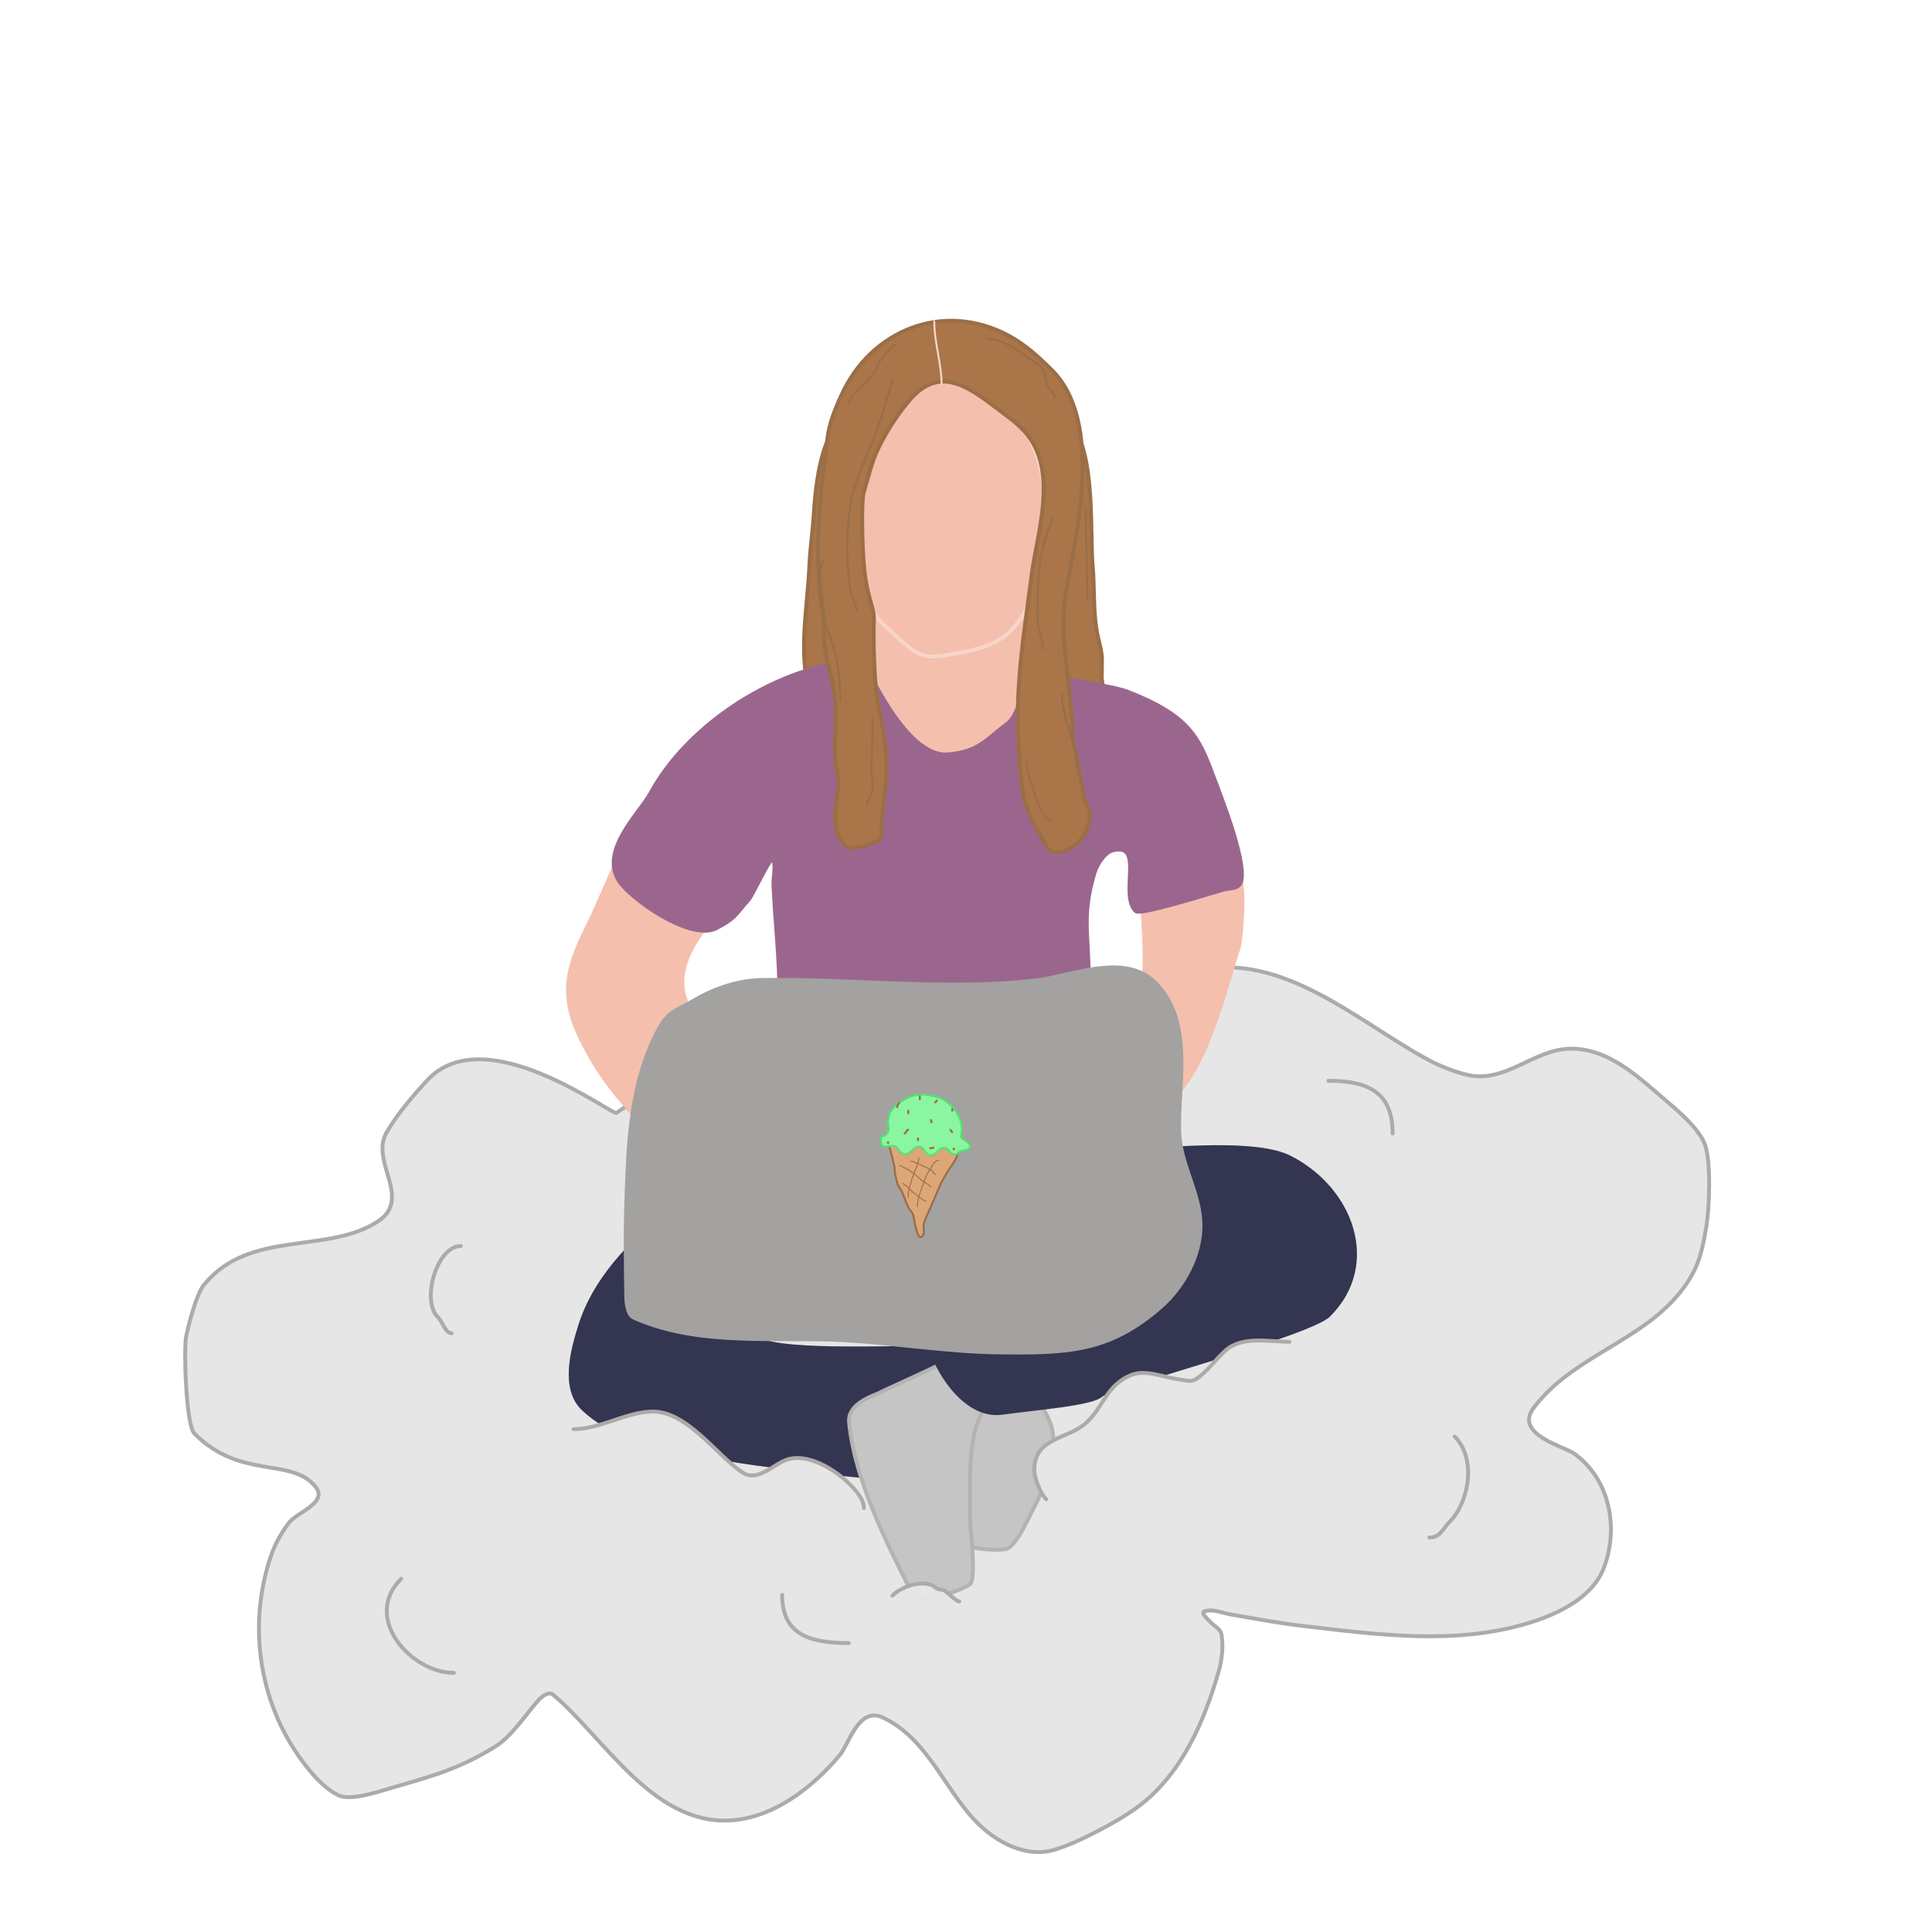 <?xml version="1.0" encoding="UTF-8" standalone="no"?>
<!DOCTYPE svg PUBLIC "-//W3C//DTD SVG 1.1//EN" "http://www.w3.org/Graphics/SVG/1.1/DTD/svg11.dtd">
<svg width="100%" height="100%" viewBox="0 0 500 500" version="1.1" xmlns="http://www.w3.org/2000/svg" xmlns:xlink="http://www.w3.org/1999/xlink" xml:space="preserve" xmlns:serif="http://www.serif.com/" style="fill-rule:evenodd;clip-rule:evenodd;stroke-linecap:round;stroke-linejoin:round;stroke-miterlimit:1.5;">
    <path d="M159.576,287.999C158.42,288.831 125.489,263.223 110.455,279.69C106.65,283.857 102.92,288.189 100.06,293.054C95.644,300.566 106.821,310.126 97.833,316.07C84.785,324.699 64.45,318.017 52.718,332.6C50.79,334.996 48.751,342.977 48.155,345.994C47.544,349.086 48.095,368.775 50.316,371.012C62.258,383.041 75.342,377.013 81.675,384.773C84.993,388.838 76.766,391.481 74.817,394.028C72.756,396.72 71.082,399.774 70.011,402.991C63.903,421.341 67.241,441.915 79.272,457.137C81.553,460.023 84.173,462.866 87.439,464.562C90.456,466.128 97.322,463.883 100.06,463.077C111.022,459.851 118.465,458.086 128.274,451.94C132.484,449.302 136.168,443.582 139.353,439.994C139.936,439.337 141.91,437.559 143.123,438.576C156.264,449.592 168.916,472.259 188.976,471.128C200.257,470.491 210.449,462.467 217.369,454.167C219.767,451.291 222.215,441.564 228.506,444.515C239.844,449.834 244.326,462.731 252.411,471.235C257.47,476.556 265.488,481.037 273.053,478.668C276.65,477.542 280.099,475.945 283.447,474.214C287.293,472.225 291.111,470.116 294.584,467.531C305.774,459.204 311.625,445.584 315.373,432.636C316.27,429.536 316.628,426.17 316.116,422.984C315.892,421.591 314.26,420.859 313.312,419.815C312.589,419.02 310.663,417.443 311.661,417.044C313.642,416.252 316.486,417.467 318.343,417.787C324.518,418.848 330.681,420.029 336.904,420.757C356.391,423.035 376.952,425.897 396.166,419.866C403.266,417.638 412.164,413.425 415.075,405.777C418.993,395.481 416.697,382.919 407.438,376.209C404.832,374.321 391.723,371.218 396.913,364.35C407.054,350.93 424.735,347.232 434.984,334.246C439.294,328.784 440.386,324.728 441.601,317.422C442.363,312.842 442.871,301.25 441.336,296.484C440.052,292.498 434.675,287.819 431.692,285.298C424.588,279.295 416.674,271.292 406.469,271.399C396.93,271.499 389.598,280.492 379.718,278.166C375.974,277.283 372.361,275.768 368.983,273.926C351.638,264.465 331.928,246.283 309.917,251.142C299.36,253.472 290.761,261.053 284.196,269.268C281.732,272.351 280.041,283.291 273.053,280.432C254.696,272.921 239.823,251.213 218.184,252.814C201.795,254.027 187.72,269.853 175.791,278.205C170.618,281.826 164.701,284.309 159.576,287.999Z" style="fill:rgb(230,230,230);stroke:rgb(173,170,169);stroke-width:1px;"/>
    <path d="M203.371,253.906C206.769,254.84 277.232,251.856 279.568,249.395C280.635,248.271 276.695,223.691 289.571,215.232C291.748,213.802 294.29,226.093 294.882,231.22C295.084,232.963 296.355,251.468 295.34,252.661C277.606,273.506 299.502,287.282 300.833,286.617C311.932,281.067 317.523,255.952 321.117,245.171C321.461,244.136 322.286,235.625 321.979,230.957C321.736,227.282 321.411,224.464 320.171,220.743C317.598,213.025 315.111,202.393 312.927,196.971C308.198,185.236 292.958,179.617 282.81,177.559C278.421,176.669 269.059,175.304 265.506,174.865C265.237,174.831 265.195,159.949 265.195,158.172L225.102,155.944C225.102,161.033 225.844,165.882 225.844,170.051C225.844,170.299 226.019,170.619 225.844,170.794C224.664,171.973 222.001,172.346 219.905,172.278C213.115,172.061 190.499,180.153 182.782,187.87C179.514,191.138 178.846,193.227 175.258,196.815C172.308,199.766 166.849,208.974 164.023,213.347C160.045,219.502 155.304,232.08 151.508,239.672C146.354,249.981 144.109,257.542 150.023,269.371C154.494,278.312 158.685,283.424 164.963,290.329C167.199,292.789 198.05,277.865 183.099,265.512C169.295,254.106 183.068,240.162 187.035,235.415C188.375,233.811 196.554,223.739 200.018,219.751C202.006,217.461 203.038,253.815 203.371,253.906Z" style="fill:rgb(245,191,173);"/>
    <path d="M246.312,98.299C245.958,98.238 234.266,99.688 231.866,101.72C228.079,104.929 223.611,111.618 221.983,116.014C218.237,126.128 217.423,138.281 220.842,148.858C221.902,152.137 225.634,158.556 228.065,161.022C229.471,162.449 234.49,167.027 235.668,167.865C239.275,170.431 241.837,170.106 245.931,169.385C251.401,168.423 257.885,167.29 261.897,162.923C264.894,159.66 266.252,156.974 267.219,152.659C269.884,140.775 272.304,129.84 268.36,118.066C265.633,109.928 260.499,105.053 253.724,100.649C252.135,99.616 248.659,98.708 246.312,98.299Z" style="fill:rgb(245,191,173);stroke:rgb(248,213,201);stroke-width:1px;"/>
    <path d="M277.132,109.812C283.595,116.968 282.052,138.218 282.769,146.101C283.373,152.742 282.727,159.307 284.355,165.693C285.514,170.238 285.153,170.464 285.115,175.196C285.107,176.21 285.656,177.38 285.115,178.237C283.53,180.751 273.831,182.799 271.05,182.799" style="fill:rgb(169,117,73);stroke:rgb(155,110,71);stroke-width:1px;"/>
    <path d="M217.071,103.73C217.071,108.695 215.818,109.685 213.65,115.345C211.829,120.098 210.959,127.033 210.608,133.001C210.349,137.411 209.649,141.988 209.468,146.306C209.072,155.745 207.056,166.218 208.708,175.576C209.333,179.122 215.181,177.378 217.245,176.939C218.008,176.777 220.112,176.124 220.112,174.816" style="fill:rgb(169,117,73);stroke:rgb(155,110,71);stroke-width:1px;"/>
    <g transform="matrix(1,0,0,1.023,0,-3.841)">
        <path d="M201.695,255.117C201.695,245.959 200.578,236.835 200.165,227.686C200.068,225.534 200.809,223.279 200.165,221.224C199.673,219.652 194.89,230.119 193.779,231.336C190.169,235.288 190.448,235.982 185.416,238.558C178.664,242.015 162.596,230.795 159.947,226.242C155.451,218.515 165.578,209.398 168.386,204.346C178.095,186.873 201.451,171.882 223.43,170.665C223.43,170.665 234.109,195.574 245.337,194.601C253.322,193.908 254.755,191.161 260.836,186.707C263.314,184.892 265.169,178.143 265.169,174.087C265.169,174.087 286.93,176.887 291.815,178.741C307.797,184.806 310.271,190.276 313.938,199.907C315.36,203.642 324.03,224.586 320.64,227.708C319.578,228.687 317.846,228.444 316.459,228.849C311.763,230.218 295.079,235.302 293.946,234.263C289.514,230.196 296.343,216.838 288.025,218.866C285.717,219.429 283.798,222.733 283.2,224.749C279.918,235.826 281.798,239.585 281.798,252.535L201.695,255.117Z" style="fill:rgb(155,102,142);stroke:rgb(155,102,142);stroke-width:0.99px;"/>
    </g>
    <g transform="matrix(1,0,0,1,32.668,-14.849)">
        <path d="M162.894,317.326C154.011,317.326 146.069,323.089 139.756,328.622C130.344,336.871 121.213,345.907 117.418,358.161C115.593,364.053 112.675,374.192 118.346,379.507C128.454,388.979 142.889,389.277 155.493,392.41C159.578,393.425 191.38,397.379 205.585,398.068C207.465,398.159 209.494,398.108 211.154,398.996C218.028,402.676 207.48,410.143 214.2,413.928C216.706,415.34 225.072,416.449 227.859,415.701C229.537,415.251 231.885,411.025 232.517,409.755C236.256,402.238 241.597,393.544 239.597,384.596C238.702,380.588 235.283,377.351 235.283,373.01L238.068,373.01C238.068,370.958 239.41,367.638 238.068,365.585C236.95,363.876 233.199,363.382 231.507,363.375C225.253,363.352 218.982,364.273 212.749,363.759C205.204,363.136 169.397,365.407 163.406,361.244C159.055,358.22 171.246,347.682 171.246,342.384L162.894,317.326Z" style="fill:rgb(197,197,197);stroke:rgb(179,179,179);stroke-width:1px;"/>
    </g>
    <g transform="matrix(1,0,0,1,32.668,-14.849)">
        <path d="M162.894,317.326C154.011,317.326 146.069,323.089 139.756,328.622C130.344,336.871 121.213,345.907 117.418,358.161C115.593,364.053 112.675,374.192 118.346,379.507C128.454,388.979 142.889,389.277 155.493,392.41C159.578,393.425 191.38,397.379 205.585,398.068C207.465,398.159 209.494,398.108 211.154,398.996C218.028,402.676 218.982,364.273 212.749,363.759C205.204,363.136 169.397,365.407 163.406,361.244C159.055,358.22 171.246,347.682 171.246,342.384L162.894,317.326Z" style="fill:rgb(51,53,81);stroke:rgb(51,53,81);stroke-width:1px;"/>
    </g>
    <g transform="matrix(1,0,0,1,-14.849,-2.97)">
        <path d="M286.327,302.476C299.438,302.476 336.683,296.564 348.508,302.476C364.527,310.486 371.908,330.121 358.717,343.312C353.706,348.323 313.91,353.78 309.529,358.161C307.241,360.449 299.527,357.954 297.464,360.017C295.117,362.365 276.36,359.776 272.406,363.729C264.943,371.193 265.91,382.914 265.91,396.212C265.91,398.875 267.604,411.223 265.91,412.917C264.705,414.122 252.765,419.11 250.133,413.845C244.469,402.518 236.202,386.425 234.622,371.413C234.448,369.764 234.355,366.514 241.78,363.729C247.207,361.016 269.622,351.53 269.622,348.88L286.327,302.476Z" style="fill:rgb(197,197,197);stroke:rgb(179,179,179);stroke-width:1px;"/>
    </g>
    <path d="M223.495,127.599C222.982,129.329 223.004,140.802 223.705,147.5C224.478,154.885 226.288,157.333 226.173,160.223C225.983,164.956 226.191,175.652 227.012,180.465C227.802,185.094 229.473,192.205 229.445,198.711C229.418,204.797 227.933,210.486 228.107,216.569C228.14,217.745 223.188,219.312 220.832,219.464C218.538,219.612 217.011,216.918 216.575,215.206C215.036,209.176 218.057,204.506 216.368,198.517C215.814,196.553 216.149,189.061 216.283,183.445C216.411,178.073 212.827,168.866 213.23,163.508C213.573,158.935 211.373,149.37 211.668,139.814C212.039,127.805 213.912,115.615 214.131,113.559C214.548,109.641 216.137,105.824 217.769,102.238C225.465,85.328 244.17,77.892 260.936,86.806C265.18,89.063 268.825,92.38 272.231,95.773C285.86,109.351 278.325,139 275.938,152.839C273.658,166.063 277.608,177.893 277.608,191.021L280.916,207.728C283.458,210.27 281.767,216.94 276.974,219.567C273.989,221.203 271.653,220.773 270.76,219.102C268.832,215.494 265.135,209.104 264.681,205.336C261.897,182.254 264.094,170.788 267.032,148.453C268.42,137.908 273.637,122.942 266.149,112.879C264.025,110.025 260.982,107.966 258.153,105.809C250.147,99.704 242.926,94.522 235.134,103.884C232.099,107.531 229.491,111.574 227.401,115.833C225.58,119.543 224.67,123.638 223.495,127.599Z" style="fill:rgb(169,117,73);stroke:rgb(155,110,71);stroke-width:1px;"/>
    <g transform="matrix(1,0,0,1,-14.849,-2.97)">
        <path d="M286.327,302.476C299.438,302.476 336.683,296.564 348.508,302.476C364.527,310.486 371.908,330.121 358.717,343.312C353.706,348.323 301.96,361.908 299.897,363.97C297.55,366.318 282.746,367.379 274.231,368.595C263.782,370.088 256.258,355.243 256.258,352.592L286.327,302.476Z" style="fill:rgb(51,53,81);stroke:rgb(51,53,81);stroke-width:1px;"/>
    </g>
    <g transform="matrix(0.918,0,0,0.912,18.797,29.546)">
        <path d="M176.1,250.979C177.345,250.251 184.998,245.844 194.267,245.689C219.836,245.261 246.288,248.796 271.877,245.782C281.252,244.678 296.63,237.698 305.287,246.524C316.189,257.639 311.53,275.575 311.969,288.844C312.271,297.962 317.798,305.952 317.974,315.036C318.141,323.685 313.243,332.759 306.855,338.409C292.27,351.308 280.505,351.618 260.813,351.386C247.313,351.226 231.756,348.765 218.235,347.957C198.884,346.8 176.787,349.877 158.281,341.559C156.17,340.61 156.072,336.523 156.053,334.877C155.957,326.71 155.802,318.539 156.053,310.376C156.542,294.515 156.874,277.107 163.87,262.347C167.674,254.321 168.735,255.286 176.1,250.979Z" style="fill:rgb(163,162,161);stroke:rgb(163,162,161);stroke-width:1.09px;"/>
    </g>
    <path d="M343.776,279.704C354.681,279.704 360.407,283.139 360.407,293.365" style="fill:none;stroke:rgb(173,170,169);stroke-width:1px;"/>
    <path d="M202.412,412.752C202.412,423.311 210.02,425.225 219.637,425.225" style="fill:none;stroke:rgb(173,170,169);stroke-width:1px;"/>
    <path d="M119.257,322.469C113.063,322.469 108.939,336.504 113.317,340.882C114.601,342.166 115.252,345.04 116.881,345.04" style="fill:none;stroke:rgb(173,170,169);stroke-width:1px;"/>
    <path d="M376.444,371.768C382.392,377.716 379.928,389.073 375.256,393.745C373.19,395.811 372.785,397.903 369.911,397.903" style="fill:none;stroke:rgb(173,170,169);stroke-width:1px;"/>
    <path d="M103.814,408.594C93.599,418.809 106.511,432.947 117.475,432.947" style="fill:none;stroke:rgb(173,170,169);stroke-width:1px;"/>
    <path d="M148.398,369.875C155.246,369.875 161.588,365.63 168.428,365.318C177.57,364.902 185.087,376.256 192.018,381.012C196.141,383.842 200.39,378.634 204.009,377.639C209.858,376.031 217.383,381.147 220.951,385.207C222.21,386.64 223.572,388.386 223.572,390.293" style="fill:rgb(230,230,230);stroke:rgb(173,170,169);stroke-width:1px;"/>
    <path d="M270.774,388.012C269.778,387.016 269.157,385.674 268.645,384.363C268.111,382.997 267.616,381.539 267.671,380.074C267.977,371.799 276.79,372.494 281.417,367.941C285.761,363.667 286.506,358.284 292.974,355.776C296.556,354.387 301.618,356.552 305.138,356.993C306.546,357.169 308.192,357.745 309.396,356.993C312.496,355.055 314.526,351.77 317.302,349.39C321.666,345.65 328.686,347.261 333.724,347.261" style="fill:rgb(230,230,230);stroke:rgb(173,170,169);stroke-width:1px;"/>
    <path d="M230.935,412.949C233.193,410.691 238.12,408.915 241.278,410.313C241.723,410.51 242.055,410.908 242.491,411.125C243.152,411.452 243.999,411.334 244.62,411.733C245.057,412.014 247.535,414.47 248.269,414.47" style="fill:rgb(230,230,230);stroke:rgb(173,170,169);stroke-width:1px;"/>
    <path d="M231.136,98.028C229.666,102.438 228.526,106.958 226.954,111.333C224.297,118.729 220.496,125.095 219.732,133.001C219.052,140.022 219.02,145.781 220.112,152.768C220.397,154.591 221.632,156.245 221.632,158.09" style="fill:none;stroke:rgb(153,109,71);stroke-width:0.5px;"/>
    <path d="M213.269,144.785C209.891,151.541 213.362,160.271 215.458,166.756C216.94,171.341 217.451,176.572 217.451,181.278" style="fill:none;stroke:rgb(153,109,71);stroke-width:0.5px;"/>
    <path d="M255.465,87.764C259.833,87.764 263.504,90.779 266.869,93.086C268.145,93.962 269.389,94.541 270.049,95.926C270.587,97.057 270.546,98.402 271.05,99.549C271.566,100.723 272.951,101.553 272.951,102.97" style="fill:none;stroke:rgb(153,109,71);stroke-width:0.5px;"/>
    <path d="M272.571,134.141C268.602,142.08 268.495,151.277 268.495,159.958C268.495,162.927 269.91,165.107 269.91,167.974" style="fill:none;stroke:rgb(153,109,71);stroke-width:0.5px;"/>
    <path d="M274.852,179.758C274.852,186.17 278.653,191.972 278.653,198.385" style="fill:none;stroke:rgb(153,109,71);stroke-width:0.5px;"/>
    <g transform="matrix(1,0,0,1,-1.46,0.487)">
        <path d="M282.454,130.72C282.454,138.577 282.835,146.431 282.835,154.289" style="fill:none;stroke:rgb(153,109,71);stroke-width:0.5px;"/>
    </g>
    <path d="M243.68,99.549C243.68,93.973 241.787,88.697 241.787,83.122" style="fill:none;stroke:rgb(248,213,201);stroke-width:0.5px;"/>
    <path d="M231.657,89.259C230.125,90.024 229.245,91.604 228.255,92.901C227.938,93.316 227.527,93.666 227.277,94.124C227.032,94.575 227.09,95.168 226.791,95.584C225.614,97.219 224.247,98.71 222.898,100.207C221.772,101.456 219.735,102.607 219.735,104.586" style="fill:none;stroke:rgb(155,110,71);stroke-width:0.5px;"/>
    <path d="M225.818,185.601C225.818,190.305 225.57,195.007 225.574,199.712C225.576,201.248 225.956,202.783 225.836,204.315C225.716,205.843 224.358,206.924 224.358,208.47" style="fill:none;stroke:rgb(155,110,71);stroke-width:0.5px;"/>
    <path d="M265.717,197.279C265.717,199.747 266.668,202.028 267.42,204.334C268.135,206.525 268.325,207.437 269.353,209.511C269.635,210.082 269.943,210.648 270.339,211.146C270.78,211.7 271.799,211.979 271.799,212.849" style="fill:none;stroke:rgb(155,110,71);stroke-width:0.5px;"/>
    <g transform="matrix(1.587,0,0,1.587,-136.67,-181.779)">
        <path d="M231.008,300.957C233.278,300.957 234.984,300.748 237.249,301.058C238.302,301.203 238.245,301.758 239.352,301.736C240.083,301.721 240.794,301.49 241.519,301.394C241.63,301.379 242.2,301.357 242.26,301.565C242.708,303.109 241.297,304.505 240.615,305.653C239.279,307.902 239.351,307.998 238.334,310.4C237.82,311.612 237.198,312.783 236.786,314.033C236.569,314.692 237.072,315.595 236.482,316.162C236.24,316.394 236.003,316.266 235.888,316.009C235.707,315.608 235.571,315.187 235.458,314.762C235.262,314.02 235.225,313.234 234.961,312.513C234.818,312.121 234.442,311.853 234.259,311.478C233.87,310.679 233.619,309.82 233.254,309.01C232.806,308.015 232.589,308.138 232.326,307.055C232.178,306.446 232.016,305.825 232.024,305.198C232.029,304.697 231.008,300.957 231.008,300.957Z" style="fill:rgb(221,166,119);stroke:rgb(155,110,71);stroke-width:0.32px;"/>
    </g>
    <g transform="matrix(1.81,0,0,1.831,-190.488,-255.69)">
        <path d="M231.315,300.361C231.22,300.55 231.163,300.774 231.19,300.984C231.368,302.37 232.545,301.262 233.308,301.731C233.744,302 233.949,302.645 234.447,302.763C235.43,302.996 235.782,301.65 236.691,301.734C237.437,301.804 237.391,302.612 237.982,302.848C239.056,303.277 239.191,301.977 240.119,301.911C240.927,301.853 241.002,302.787 241.747,302.812C242.221,302.827 242.164,302.483 242.526,302.354C242.599,302.328 243.671,302.223 243.849,301.913C244.324,301.083 242.449,300.767 242.637,300.122C243.304,297.838 241.188,295.097 238.963,294.62C238.495,294.519 236.609,293.961 234.912,294.869C233.44,295.657 231.789,296.684 232.311,299.115C232.387,299.468 231.976,300.237 231.439,300.237" style="fill:rgb(139,246,161);stroke:rgb(82,226,112);stroke-width:0.27px;"/>
    </g>
    <g transform="matrix(1.587,0,0,1.587,-136.67,-181.779)">
        <path d="M234.227,295.692L234.227,296.091" style="fill:none;stroke:rgb(155,110,71);stroke-width:0.32px;"/>
    </g>
    <g transform="matrix(1.587,0,0,1.587,-136.67,-181.779)">
        <path d="M237.914,297.187C238.045,297.319 238.013,297.408 238.013,297.586" style="fill:none;stroke:rgb(155,110,71);stroke-width:0.32px;"/>
    </g>
    <g transform="matrix(1.587,0,0,1.587,-136.67,-181.779)">
        <path d="M241.102,298.782C241.158,298.893 241.325,299.18 241.401,299.18" style="fill:none;stroke:rgb(155,110,71);stroke-width:0.32px;"/>
    </g>
    <g transform="matrix(1.587,0,0,1.587,-136.67,-181.779)">
        <path d="M234.227,298.782C233.881,298.782 233.943,299.38 233.629,299.38" style="fill:none;stroke:rgb(155,110,71);stroke-width:0.32px;"/>
    </g>
    <g transform="matrix(1.587,0,0,1.587,-136.67,-181.779)">
        <path d="M238.91,293.998C238.78,294.129 238.776,294.297 238.611,294.297" style="fill:none;stroke:rgb(155,110,71);stroke-width:0.32px;"/>
    </g>
    <g transform="matrix(1.587,0,0,1.587,-136.67,-181.779)">
        <path d="M232.732,294.397C232.563,294.735 232.433,294.744 232.433,295.095" style="fill:none;stroke:rgb(155,110,71);stroke-width:0.32px;"/>
    </g>
    <g transform="matrix(1.587,0,0,1.587,-136.67,-181.779)">
        <path d="M241.601,301.871C241.734,301.871 241.7,301.871 241.7,301.97" style="fill:none;stroke:rgb(155,110,71);stroke-width:0.32px;"/>
    </g>
    <g transform="matrix(1.587,0,0,1.587,-136.67,-181.779)">
        <path d="M230.938,300.775L230.938,300.974" style="fill:none;stroke:rgb(155,110,71);stroke-width:0.32px;"/>
    </g>
    <g transform="matrix(1.587,0,0,1.587,-136.67,-181.779)">
        <path d="M237.814,301.771C237.964,301.771 238.312,301.847 238.312,301.672" style="fill:none;stroke:rgb(155,110,71);stroke-width:0.32px;"/>
    </g>
    <g transform="matrix(1.587,0,0,1.587,-136.67,-181.779)">
        <path d="M241.401,295.394L241.401,295.692" style="fill:none;stroke:rgb(155,110,71);stroke-width:0.32px;"/>
    </g>
    <g transform="matrix(1.587,0,0,1.587,-136.67,-181.779)">
        <path d="M236.12,293.301L236.12,293.799" style="fill:none;stroke:rgb(155,110,71);stroke-width:0.32px;"/>
    </g>
    <g transform="matrix(1.587,0,0,1.587,-136.67,-181.779)">
        <path d="M235.821,300.177L235.821,300.476" style="fill:none;stroke:rgb(155,110,71);stroke-width:0.32px;"/>
    </g>
    <g transform="matrix(1.587,0,0,1.587,-136.67,-181.779)">
        <path d="M232.831,304.561C233.772,305.032 234.724,305.537 235.53,306.225C235.802,306.457 236.041,306.728 236.319,306.953C236.478,307.081 237.884,307.857 237.884,308.163" style="fill:none;stroke:rgb(155,110,71);stroke-width:0.16px;"/>
    </g>
    <g transform="matrix(1.587,0,0,1.587,-136.67,-181.779)">
        <path d="M233.33,307.551C233.998,307.885 234.464,308.505 235.016,308.983C235.173,309.118 235.368,309.206 235.522,309.345C235.717,309.521 236.737,310.399 237.085,310.399" style="fill:none;stroke:rgb(155,110,71);stroke-width:0.16px;"/>
    </g>
    <g transform="matrix(1.587,0,0,1.587,-136.67,-181.779)">
        <path d="M234.645,303.898C235.137,303.898 237.28,305.006 237.586,305.138C237.698,305.187 238.029,305.37 238.113,305.458C238.26,305.613 238.418,306.056 238.711,306.056" style="fill:none;stroke:rgb(155,110,71);stroke-width:0.16px;"/>
    </g>
    <g transform="matrix(1.587,0,0,1.587,-136.67,-181.779)">
        <path d="M239.209,303.764C238.562,303.764 238.133,304.611 237.914,305.06C237.854,305.183 237.527,305.646 237.431,305.784C237.186,306.134 236.96,306.859 236.817,307.252C236.342,308.566 235.721,309.905 235.721,311.338" style="fill:none;stroke:rgb(155,110,71);stroke-width:0.16px;"/>
    </g>
    <g transform="matrix(1.587,0,0,1.587,-136.67,-181.779)">
        <path d="M235.976,303.388C235.976,303.909 235.373,305.441 235.167,305.882C234.906,306.441 234.636,307.529 234.537,307.809C234.31,308.454 234.227,309.062 234.227,309.743" style="fill:none;stroke:rgb(155,110,71);stroke-width:0.16px;"/>
    </g>
</svg>

